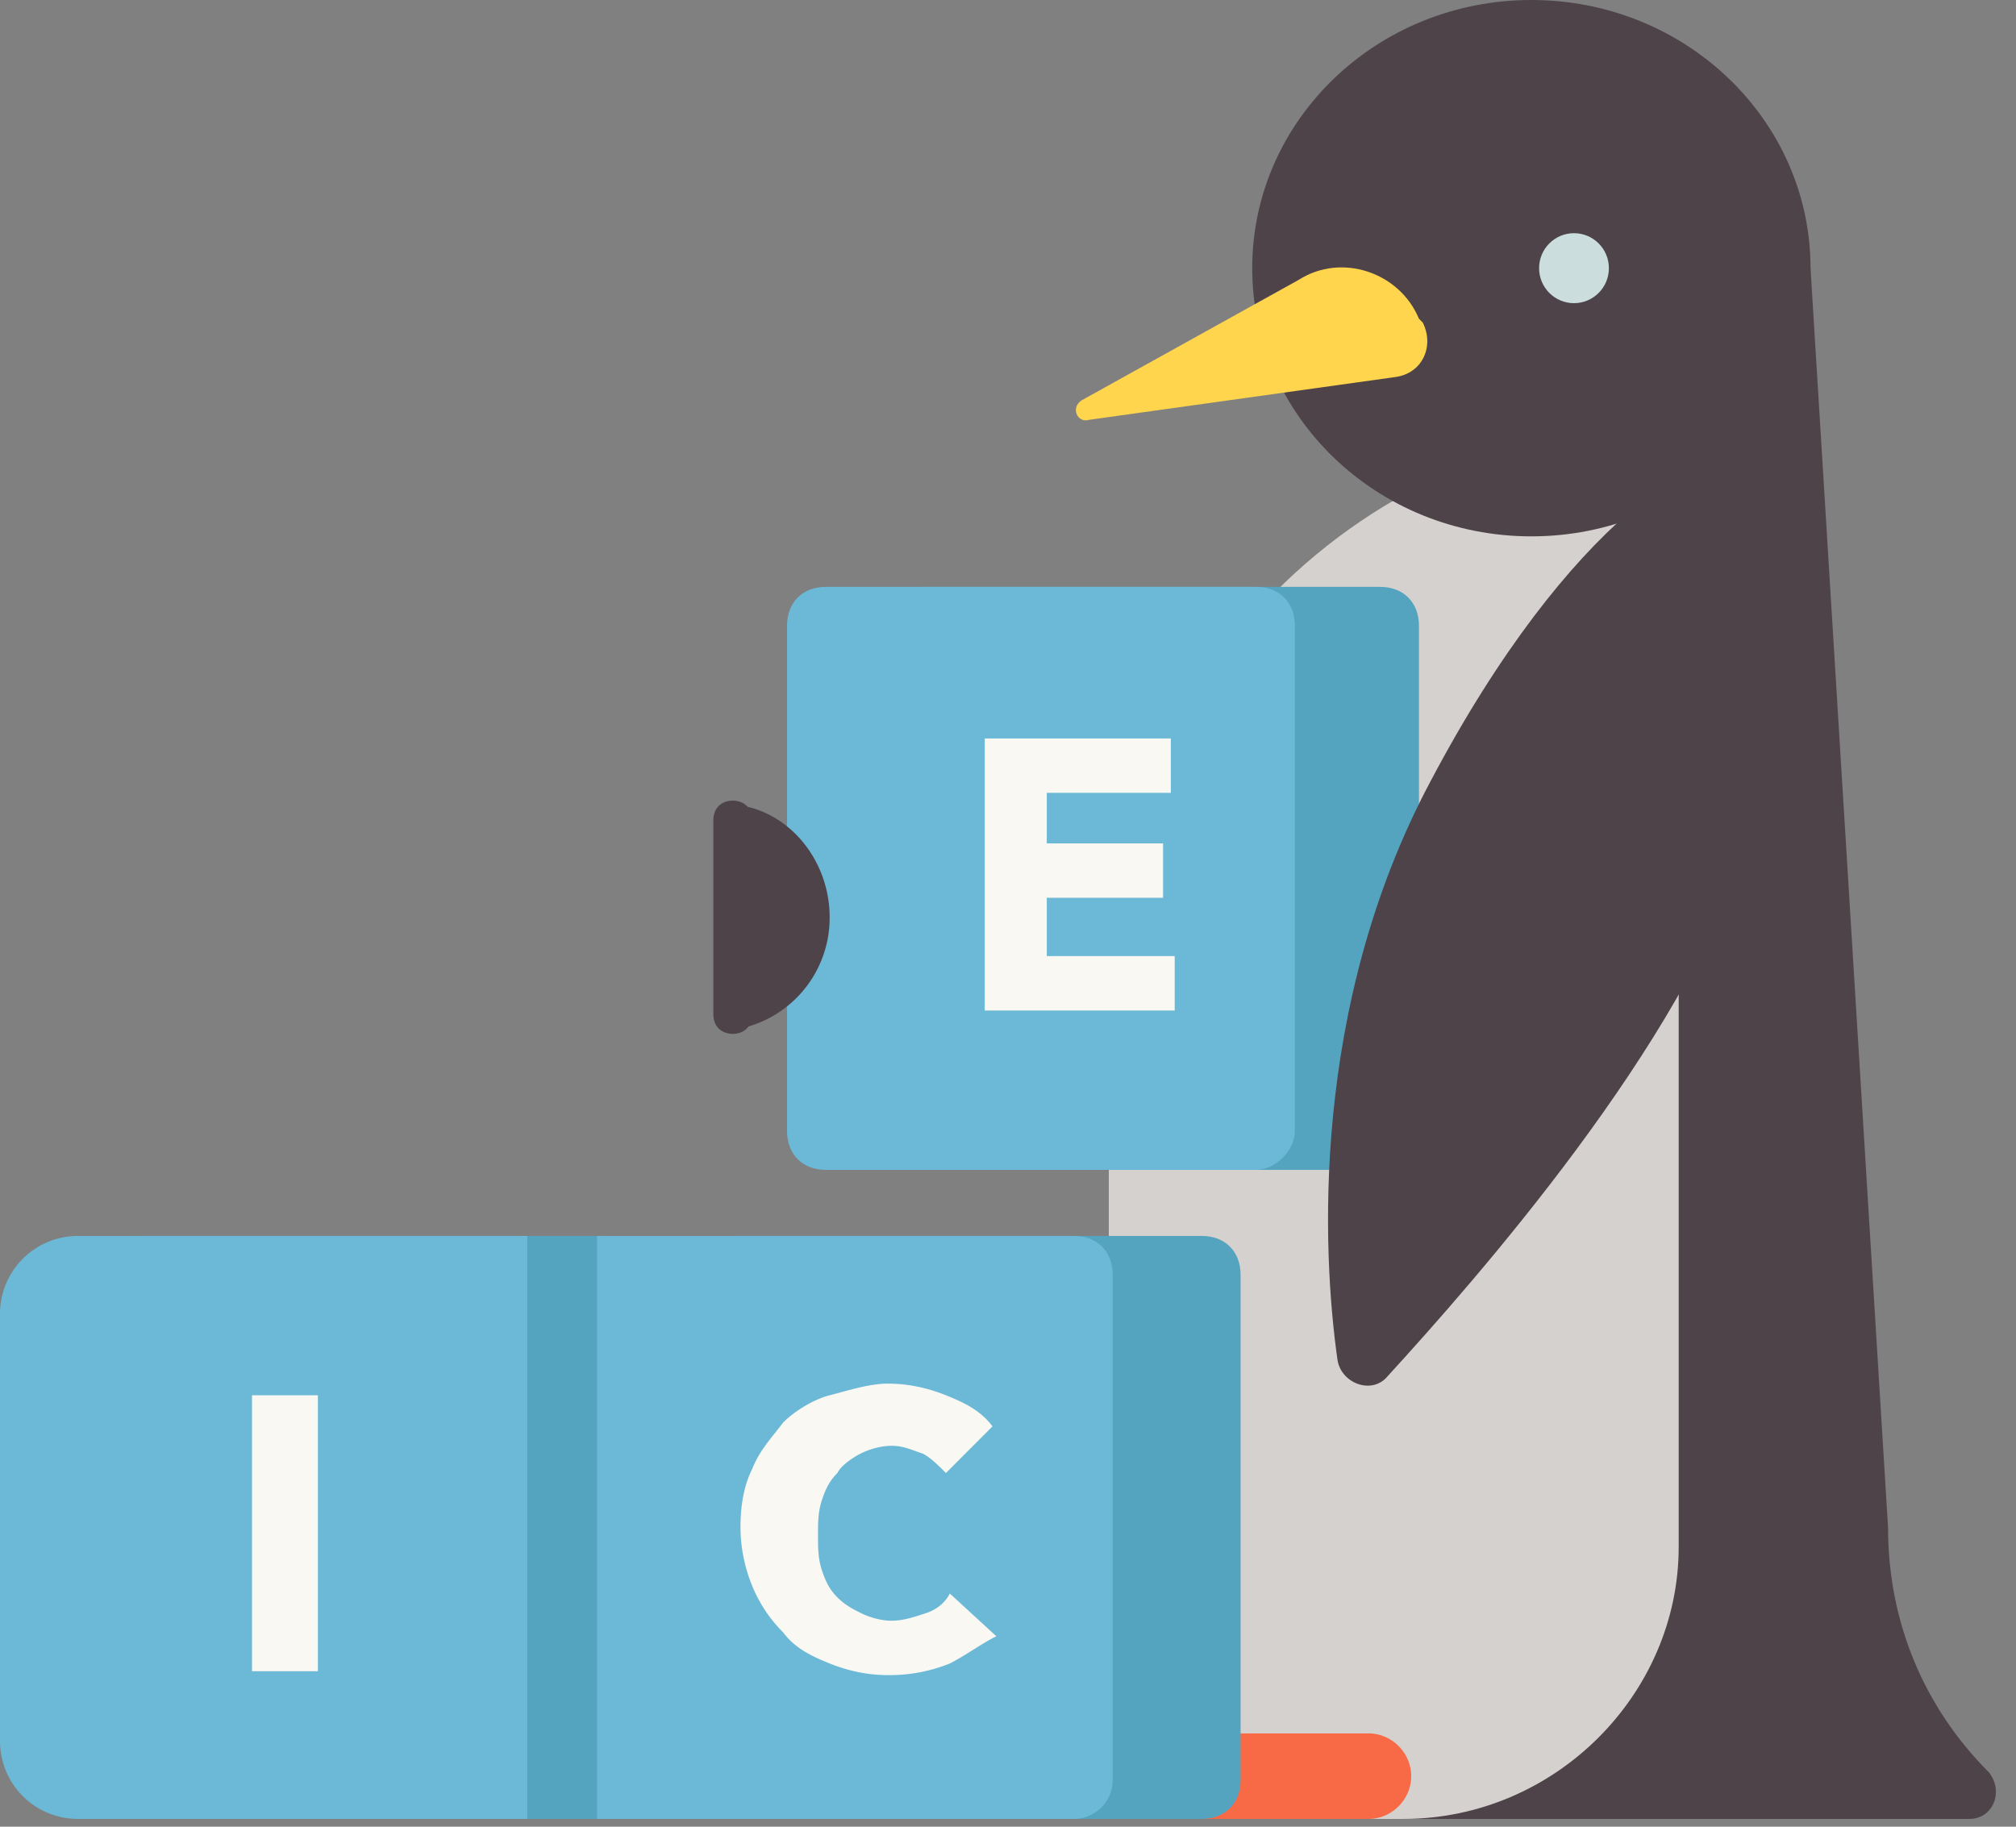 <svg xmlns="http://www.w3.org/2000/svg" width="64" height="58" viewBox="0 0 64 58">
    <rect x="0" y="0" width="64" height="58" fill="#808080" stroke="none"/>
    <g fill="none" fill-rule="nonzero">
        <path fill="#4D4349" d="M59.938 48.498L57.477 8.515c-10.092 0-18.092 12.957-18.092 23.076v26.162H62.523c.739 0 1.108-.864.615-1.48-2.092-2.099-3.2-4.813-3.2-7.775z"/>
        <path fill="#D5D1CE" d="M44.554 57.753H35.2V31.591c0-9.995 8.123-18.14 18.092-18.14v35.664c0 4.69-3.938 8.638-8.738 8.638z"/>
        <g transform="translate(33.23)">
            <ellipse cx="15.385" cy="8.515" fill="#4D4349" rx="8.862" ry="8.515"/>
            <path fill="#FFD54E" d="M8 8.885l-6.892 3.826c-.37.246-.123.74.246.617l9.723-1.358c.861-.123 1.23-.987.861-1.727l-.123-.124C11.2 8.64 9.354 8.021 8 8.885z"/>
            <ellipse cx="16.738" cy="8.515" fill="#CDD" rx="1.108" ry="1.111"/>
        </g>
        <path fill="#4D4349" d="M55.262 8.638h2.092v8.021h-2.092z"/>
        <path fill="#F86A46" d="M43.446 57.753h-9.23a1.368 1.368 0 0 1-1.354-1.357c0-.74.615-1.358 1.353-1.358h9.231c.739 0 1.354.617 1.354 1.358 0 .74-.615 1.357-1.354 1.357z"/>
        <path fill="#54A3BF" d="M43.938 37.145H29.292c-.738 0-1.23-.494-1.23-1.234V19.868c0-.74.492-1.234 1.23-1.234h14.523c.739 0 1.231.494 1.231 1.234v16.043c.123.617-.492 1.234-1.108 1.234z"/>
        <path fill="#6BB9D6" d="M39.877 37.145H26.215c-.738 0-1.23-.494-1.23-1.234V19.868c0-.74.492-1.234 1.23-1.234h13.662c.738 0 1.23.494 1.23 1.234v16.043c0 .617-.615 1.234-1.23 1.234z"/>
        <g fill="#4D4349">
            <path d="M23.262 32.702a3.597 3.597 0 0 0 3.076-3.579c0-1.85-1.353-3.455-3.076-3.578v7.157z"/>
            <path d="M23.877 26.038v6.17c0 .37-.246.618-.615.618-.37 0-.616-.247-.616-.617v-6.17c0-.37.246-.618.616-.618.369 0 .615.247.615.617z"/>
        </g>
        <path fill="#FAF8F2" d="M31.262 32.085v-8.638h5.907v1.727h-3.938v1.605h3.692v1.727h-3.692v1.851h4.061v1.728z"/>
        <path fill="#54A3BF" d="M38.154 57.753h-14.77c-.738 0-1.23-.493-1.23-1.234V40.477c0-.74.492-1.234 1.23-1.234h14.77c.738 0 1.23.493 1.23 1.234v16.042c0 .74-.492 1.234-1.23 1.234zM19.2 57.753H4.43c-.738 0-1.23-.493-1.23-1.234V40.477c0-.74.492-1.234 1.23-1.234H19.2c.738 0 1.23.493 1.23 1.234v16.042c0 .74-.615 1.234-1.23 1.234z"/>
        <path fill="#6BB9D6" d="M16.738 57.753H2.462A2.472 2.472 0 0 1 0 55.285V41.711a2.472 2.472 0 0 1 2.462-2.468h14.276v18.51zM34.092 57.753H18.954v-18.51h15.138c.739 0 1.231.493 1.231 1.234v16.042c0 .74-.615 1.234-1.23 1.234z"/>
        <path fill="#FAF8F2" d="M30.154 52.817a5.09 5.09 0 0 1-1.97.37c-.615 0-1.23-.123-1.846-.37-.615-.247-1.107-.494-1.476-.987a4.438 4.438 0 0 1-.985-1.481 4.963 4.963 0 0 1-.37-1.851c0-.74.124-1.358.37-1.851.246-.617.615-.987.985-1.481.369-.37.984-.74 1.476-.864.493-.123 1.231-.37 1.847-.37.615 0 1.23.123 1.846.37.615.247 1.107.494 1.477.987L30.03 46.77c-.246-.247-.493-.493-.739-.617-.369-.123-.615-.247-.984-.247-.37 0-.739.124-.985.247-.246.124-.615.37-.738.617-.247.247-.37.494-.493.864s-.123.74-.123 1.11c0 .37 0 .741.123 1.111s.246.617.493.864c.246.247.492.37.738.494.246.123.615.247.985.247.369 0 .738-.124 1.107-.247.37-.124.616-.37.739-.617l1.477 1.357c-.493.247-.985.617-1.477.864zM8 53.064v-8.762h2.092v8.762z"/>
        <path fill="#4D4349" d="M56.492 18.264c-.123-2.468-3.077-3.702-4.8-1.975-1.846 1.605-4.061 4.32-6.277 8.515-3.815 7.158-3.446 14.932-2.953 18.387.123.74 1.107 1.111 1.6.494 2.707-2.962 9.476-10.613 11.323-16.783 1.107-3.332 1.23-6.293 1.107-8.638z"/>
    </g>
</svg>
